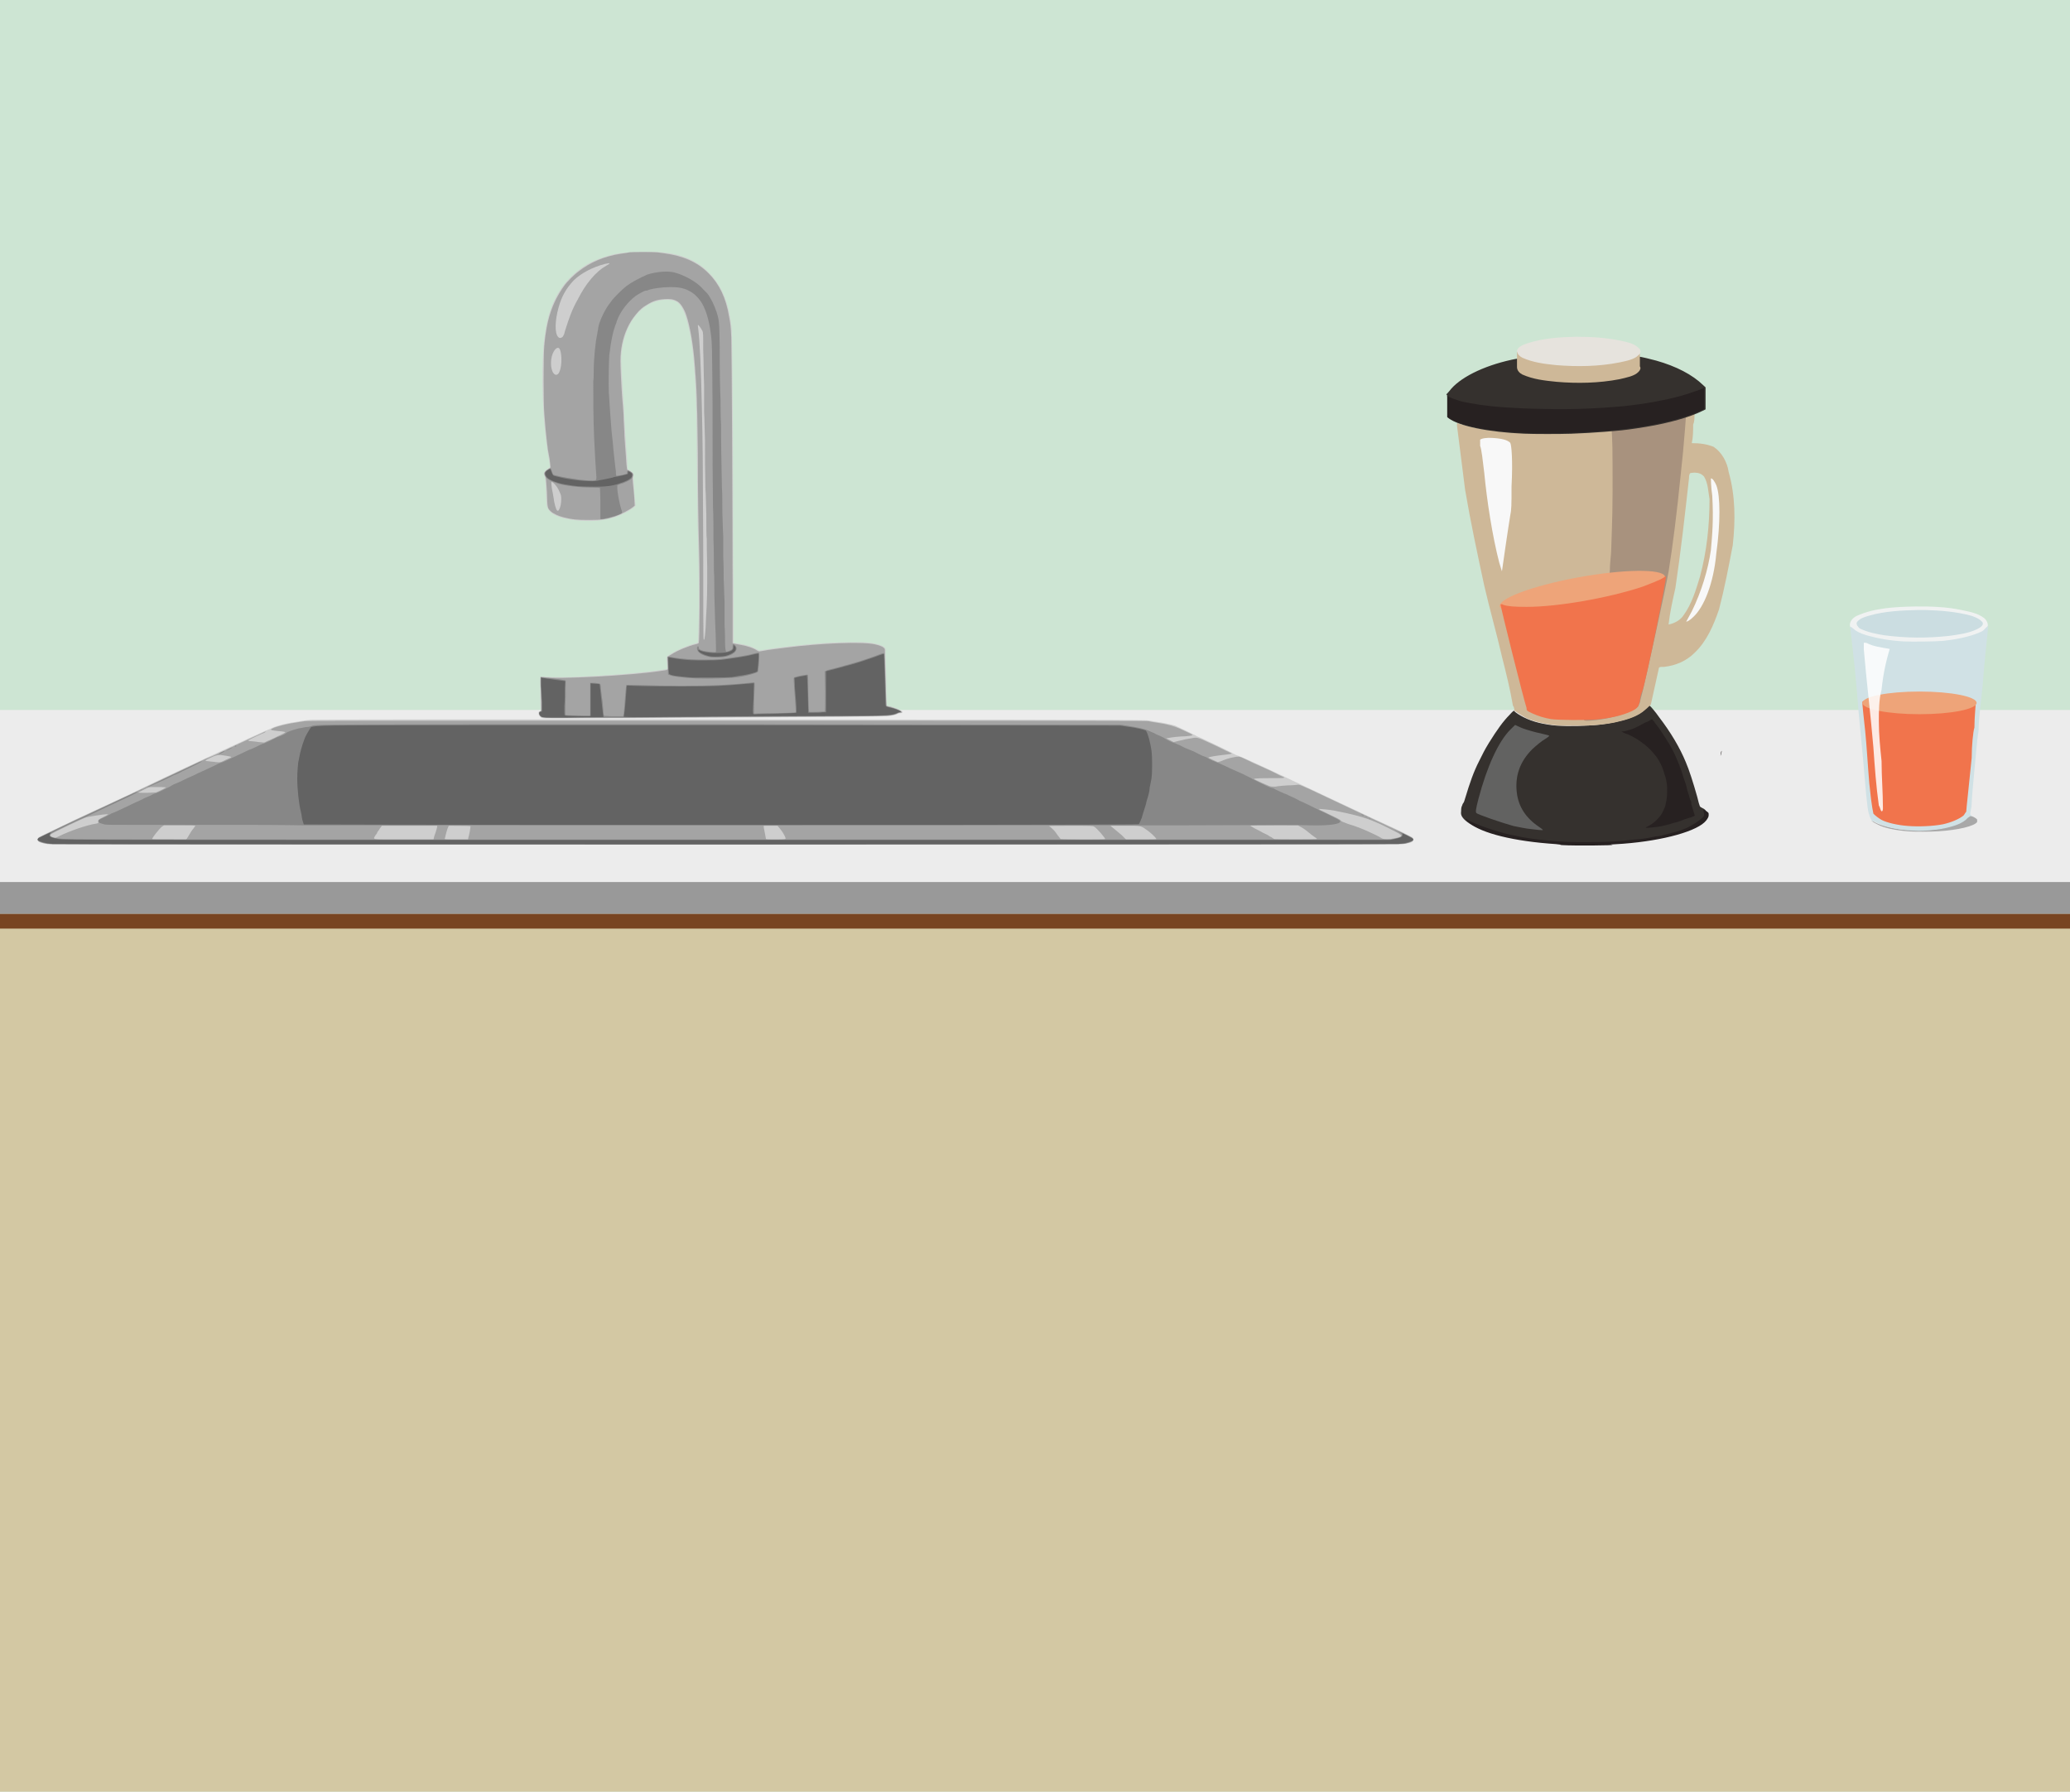 <?xml version="1.0" encoding="utf-8"?>
<!-- Generator: Adobe Illustrator 23.0.2, SVG Export Plug-In . SVG Version: 6.00 Build 0)  -->
<svg version="1.1"
	 id="svg2" xmlns:cc="http://creativecommons.org/ns#" xmlns:dc="http://purl.org/dc/elements/1.1/" xmlns:inkscape="http://www.inkscape.org/namespaces/inkscape" xmlns:rdf="http://www.w3.org/1999/02/22-rdf-syntax-ns#" xmlns:sodipodi="http://sodipodi.sourceforge.net/DTD/sodipodi-0.dtd" xmlns:svg="http://www.w3.org/2000/svg"
	 xmlns="http://www.w3.org/2000/svg" xmlns:xlink="http://www.w3.org/1999/xlink" x="0px" y="0px" viewBox="0 0 1516 1312"
	 style="enable-background:new 0 0 1516 1312;" xml:space="preserve">
<style type="text/css">
	.st0{fill-rule:evenodd;clip-rule:evenodd;fill:#CDE5D3;}
	.st1{fill-rule:evenodd;clip-rule:evenodd;fill:#D3C8A3;}
	.st2{fill-rule:evenodd;clip-rule:evenodd;fill:#999999;}
	.st3{fill-rule:evenodd;clip-rule:evenodd;fill:#ECECEC;}
	.st4{fill-rule:evenodd;clip-rule:evenodd;fill:#784421;}
	.st5{fill:#CECECE;}
	.st6{fill:#A4A4A4;}
	.st7{fill:#878787;}
	.st8{fill:#636363;}
	.st9{fill:#35312E;}
	.st10{fill-rule:evenodd;clip-rule:evenodd;fill:#626261;}
	.st11{fill:#272121;}
	.st12{fill-rule:evenodd;clip-rule:evenodd;fill:#CEB898;}
	.st13{fill-rule:evenodd;clip-rule:evenodd;fill:#A8927E;}
	.st14{fill-rule:evenodd;clip-rule:evenodd;fill:#E6E3DD;}
	.st15{fill-rule:evenodd;clip-rule:evenodd;fill:#F8F8F8;}
	.st16{fill-rule:evenodd;clip-rule:evenodd;fill:#EEA479;}
	.st17{fill-rule:evenodd;clip-rule:evenodd;fill:#F1744C;}
	.st18{fill-opacity:0.288;}
	.st19{fill:#F0F2F2;}
	.st20{fill-rule:evenodd;clip-rule:evenodd;fill:#D0E1E5;}
	.st21{fill:#EEA479;}
	.st22{fill-rule:evenodd;clip-rule:evenodd;fill:#FFFFFF;fill-opacity:0.847;}
	.st23{fill:#CBDDE1;}
</style>
<sodipodi:namedview  bordercolor="#666666" borderopacity="1.0" fit-margin-bottom="0" fit-margin-left="0" fit-margin-right="0" fit-margin-top="0" id="base" inkscape:current-layer="layer1" inkscape:cx="383.6" inkscape:cy="617.3" inkscape:document-units="px" inkscape:pageopacity="0.0" inkscape:pageshadow="2" inkscape:zoom="0.5" pagecolor="#ffffff" showgrid="false">
	</sodipodi:namedview>
<g id="layer1" transform="translate(-2344,520.6)" inkscape:groupmode="layer" inkscape:label="Layer 1">
	<rect id="rect4466" x="2344" y="-520.6" class="st0" width="1516" height="1312"/>
	<rect id="rect3047" x="2340" y="122" class="st1" width="1534" height="672.1"/>
	<rect id="rect3049" x="2340" y="48.6" class="st2" width="1534" height="100.1"/>
	<rect id="rect3051" x="2340" y="-0.7" class="st3" width="1534" height="126"/>
	<rect id="rect3053" x="2340" y="148.7" class="st4" width="1534" height="10.7"/>
	<g id="g3009" transform="matrix(0.326,0,0,0.326,1926,-241.6)">
		<path id="path3107" inkscape:connector-curvature="0" class="st5" d="M1387,1040c-11-2-17-4-19-6s-1-7,1-9c1-1,26-13,54-25.9
			c28-14,95-45,149-70c53-26,113-54,132-63s50-23,69-32c85-39,108-50,112-51c2-1,6-2,9-4c11-5,34-11,57-14c5-1,11-2,13-2
			c2-1,10-1,16-2c18-2,1871-1,1878,1c3,0,12,2,19,3c16,2,35,6,45,9c7,3,38,18,46,22c3,2,5,3,6,3s69,32,85,41c4,1,7,3,8,3
			s42,18,86,39c11,5,26,12,34,16c13,6,190,90,241,112.9c13,7,26,13,27,14c2,2,3,7,1,9c-2,3-8,4-20,6c-10,1-234,1-1525,1
			C1769,1041,1394,1040,1387,1040z M2498,756.1c-4-3-6-6-6-10c0-3,1-4,3-4l2-1l-1-26c0-15,0-32,0-39v-12h3c20,1,34,2,67,1
			c76-3,145-7.9,196-15.1c10-1.4,19-2.9,19-3.3c1-0.4,0-5.2,0-10.7c-2-17.7-2-16.3,6-21.7c16-9.8,35-18.4,53-23.4
			c5-1.3,10-2.7,10-3.1c1-0.5,1-24.5,2-53.4c1-53.1,0-133.1-2-197.1c-1-15.9-1-83.4-2-150.2c-1-138-2-159-6-215c-3-44-9-82-16-106
			c-7-26-15-40-26-45c-7-4-24-5-36-2c-47,9-81,58-86,123c-1,13,1,49,6,122c0,12,2,37,3,56s3,44,4,56c0,11,1,21,1,22c0,0,2,1,4,2
			c3,2,6,4,7,6c3,2,3,3,2,9c0,3,1,18.8,2,35.4l3,29.5l-4,4c-3,2.2-10,7-17,10.7c-28,14.9-56,20.8-93,19.5c-45-1.6-76-12-83-27.9
			c-3-5.1-3-6.2-4-36.3c-1-26.4-2-31.9-3-35.9c-1-2-2-5-2-6c0-3,5-9,10-12c2-1,4-2,4-3c0,0-1-4-1-8c-11-58-17-133-16-210
			c1-40,2-57,5-76c7-59,28-104,61-135c21-20,43-33,71-42c27-9,43-11,81-12c54-2,89,4,120,20c15,8,26,16,38,29c28,29,44,70,49,126
			c1,15,3,196,3,345.5c0,59.7,0,164.6,1,233.1v124.5l11,1.7c17,2.7,26,5.2,37,10.7l10,5.1l6-1.1c34-5.8,88-12,137-15.6
			c27-2.1,83-3.1,98-1.7c23,2.2,38,6.9,42,13.2c0,1.8,1,4,1,5c-1,1,0,26,1,55.6c0,30,1,58,1,61v7l4,1c10,2,22,6,26,9c7,3,8,7,1,7
			c-2,0-5,1-7,2c-5,2-10,4-24,5c-9,1-608,5-734,5C2504,758.1,2501,758.1,2498,756.1z"/>
		<path id="path3105" inkscape:connector-curvature="0" class="st6" d="M1389,1040c-18-3-25-7-21-13c2-2,4-3,83-40.9
			c39-18,87-40,106-49c131-62,175-83,184-87c6-3,18-7,26-11c23-11,62-29,77-36c7-3,18-8,24-11s11-5,12-5c0,0-2,2-4,3
			c-6,2-35,16-36,17s3,2,7,2c3,0,10,1,17,2l12,1l6-3c4-2,15-6,24-11c9-4,17-8,17-9s-5-2-18-3c-5-1-11-1-12-2c-11-2,25-13,55-17
			c5-1,13-2,19-3c9-1,74-1,947-1c886,0,938,0,948,1c5,1,15,3,23,4c20,3,35,7,48,13c18,8,28,13,28,14c1,1-4,2-16,3c-10,0-31,2-39,4
			c-2,0-3,0-3,1c0,0,4,2,8,4l8,4l12-3c12-3,17-4,30-6c12-2,11-2,50,16c20,10,37,18,38,18c1,1-2,2-12,3c-18,2-40,5-40,7c0,0,5,3,10,5
			l11,5l7-2c12-5,18-7,29-9c10-2,13-2,21,2c2,1,13,6,25,12c12,5,31,14,42,19c11,6,22,11,23,11c6,3,1,3-30,3c-29,0-37,1-35,2
			c0,1,8,4,18,9c16,7,18,8,23,8c3,0,6,0,7,0c3-1,25-3,35-3c5,0,11-1,13-1c5-1,4-2,69,29c19,9,64,30,100,47c86,39.9,89,41.9,91,43.9
			c4,6-3,10-22,13c-9,1-223,1-1523,1C1723,1041,1397,1041,1389,1040z M1702,1028c8-13,11-19,15-23c2-3,4-5.9,4-5.9c0-1-16-1-35-1
			h-35l-5,2.9c-7,6-22,25-22,28c0,1,12,1,38,1h38L1702,1028z M2258,1022c2-5,4-12,5-15c1-4,2-7,1-7.9c0,0-78,0-114,0h-10l-5,6.9
			c-2,4-5,7-5,7c0,1-1,4-4,7c-6,11-13,10,63,10h67L2258,1022z M2334,1027c2-5,6-27,5-27c0-0.9-47-0.9-48-0.9c-2,0.9-6,12.9-9,26.9
			c-1,2-1,3,0,3c0,1,12,1,26,1h26V1027z M3047,1028c0-5-8-17-13-23l-5-5.9h-16h-15v3.9c2,10,5,25,5,26c1,1,7,1,23,1
			C3047,1030,3047,1029,3047,1028z M3765,1029c0-3-19-25-25-28c-3-1.9-8-1.9-52-1.9c-26,0-49,0-49,0.9c0,0,1,1,3,2c6,5,11,10,16,18
			c3,4,6,8,7,9S3765,1031,3765,1029z M3880,1029c0-2-10-12-18-18c-18-12.9-14-11.9-52-11.9c-18,0-32,0-33,0c0,0,3,2.9,7,5.9
			s12,10,18,15l10,10h34C3865,1030,3880,1030,3880,1029z M4240,1029c1,0,0-2-2-3s-7-5-11-8c-10-8-13-11-22-16l-7-3.9h-53
			c-33,0-54,0-54,1c0,0,5,2.9,10,5.9c6,3,14,7,19,10c5,2,10,5,12,6c1,1,4,3,7,4c2,2,5,3,6,4C4148,1030,4240,1030,4240,1029z
			 M4416,1027c16-3,17-5,8-11c-7-4-42-21.9-53-25.9c-23-10-50-17-91-25c-9-2-33-4-34-4c-1,1,2,3,7,5c34,16,40,19,41,21s4,3,17,8
			c17,4.9,29,9.9,43,15.9c9,4,28,13,32,16C4391,1030,4403,1030,4416,1027z M1416,1022c20-10,61-24.9,83-27.9c4-1,4-1,4-3
			c-1-5,0-6,10-11c12-6,14-7,9-7c-7,0-38,5-46,7c-7,2-76,34.9-79,37.9c-2,2-2,2-1,4c2,2,7,4,10,4C1408,1026,1412,1024,1416,1022z
			 M1644,919.1c6-3,11-6,11-6c0-1-13-1-29-1c-9,0-9,0-21,6c-6,3-12,6-12,6c0,1,8,1,20,1l20-1L1644,919.1z M1791,850.1c9-4,12-5,10-6
			s-15-3-23-4c-6,0-7,0-16,3c-13,6-18,8-18,10c-1,0,2,1,7,1c4,1,12,1,16,2c4,0,9,1,10,0C1779,856.1,1785,853.1,1791,850.1z
			 M2499,755.1c-6-3-8-11-3-13c2-1,2-1,2-10c0-6,0-23-1-38c-1-17-1-28,0-29c0,0,3,0,6,0c27,6,201-4,262-13.6c3-0.5,8-1.2,11-1.6
			c3-0.3,5-1.2,6-1.9c1-0.9,1-4.6,0-12.6c-1-15.7-1-15.8,1-16.8c1-0.5,5-2.6,8-4.6c12-8.2,39-19.1,54-22.6c4-0.7,6-1.9,7-2.8
			c2-4.3,3-138.2,1-203.6c-2-67.9-3-134.9-3-222.9c-1-48-1-95-2-103c0-23-2-57-3-70c-1-7-1-18-2-26c-3-43-11-88-19-111
			c-5-15-14-29-22-32c-7-4-16-5-27-4c-16,1-26,4-40,13c-9,5-16,11-24,21c-9,11-14,19-20,32c-10,22-15,47-15,73c0,15,2,56,4,83
			c1,8,2,25,3,38c0,14,2,35,2,48c1,12,2,31,3,41s1,21,2,26l1,8l5,3c8,4,10,6,8,12c-1,3-1,7,0,15.7c1,6.2,2,20,3,30.7l1,19.5l-4,3.1
			c-7,6-29,17.4-41,21.4c-20,6.4-28,7.5-58,7.5c-28,0-37-1-56-5.7c-11-2.5-24-8.5-29-13.3c-8-7.2-8-7.6-9-43.5
			c-2-29.4-2-32.4-4-35.4c-4-7-2-11,7-16c4-2,5-4,5-5s-1-9-2-18c-4-21-4-20-6-38c-2-16-4-38-6-65c-2-22-2-132,0-151
			c5-59,18-97,44-134c6-9,23-26,34-34c26-20,56-33,94-39c7-1,15-2,18-3c4-1,58-1,65,0c1,0,7,1,14,2c43,6,74,19,100,45
			c24,24,39,55,46,97c3,15,4,24,5,47c1,28,3,392.6,3,597.2v89.2l2,0.9c1,0.5,9,2,17,3.5c15,2.7,28,7.1,35,11.9c5,3,5,3.1,12,1.8
			c7-1.5,18-3.2,26-4.1c4-0.5,16-2,27-3.4c81-10.5,171-13.9,201-7.5c8,1.8,17,5,19,7.4c3,2.1,3,3.3,3,7.2c0,11.4,3,121.9,4,122.9
			c0,1,5,2,10,3c15,5,24,9,24,12c0,1-1,1-4,1c-2,0-5,1-6,2c-4,2-10,4-24,5c-6,1-145,2-353,3C2502,757.1,2502,757.1,2499,755.1z
			 M2865,577.7c1-3,3-26.3,3-38.7c3-49.9,3-66.3,3-120c-1-31.9-1-61.2-1-65c-1-3.9-1-27.5-1-52.5c-1-25-1-51.6-2-59
			c-1-46.4-1-67.4-1-107.4c-1-24-1-53-2-65c0-11,0-38,0-60c-1-22-1-58-2-80c0-36,0-39-2-43c-3-6-9-14-10-13c0,1,0,5,1,10
			c3,25,6,84,8,176c2,88,2,100,3,310.4c0,114.7,0,209.1,1,209.8C2863,582.3,2865,580.8,2865,577.7z M2538,289.2c3-4.6,5-14,5-22.7
			c0-6.9,0-10-3-15.8c-3-8.3-9-17.1-14-21.3c-6-5.1-6-4.2-4,11.8c1,5.4,3,15.2,4,21.8c1,10.8,5,24,7,27.2
			C2535,292.1,2537,291.8,2538,289.2z M2536-15.9c8-8,10-41,4-55c-4-9-14,0-18,15c-5,20,0,42,10,42C2533-13.9,2535-14.9,2536-15.9z
			 M2546-98.9c2-3,4-6,5-12c10-32,17-51,29-72c18-36,41-63,64-76c11-6,10-7-3-4c-27,7-54,21-70,37c-16,17-27,35-34,61
			c-8,29-9,57-1,66C2539-95.9,2542-95.9,2546-98.9z"/>
		<path id="path3103" inkscape:connector-curvature="0" class="st7" d="M1395,1040c-9-1-23-4-26-7c-2-1-3-4,0-6c1-1,13-7,26-13
			c13-7,41-19.9,61-28.9c86-41,134-63,135-63c2,0-3,4-8,6c-3,2-27,13-55,26c-27,13-51,24-53,25c-3,1-12,5-21,9s-18,9-21,10
			c-19,8.9-37,17.9-38,19.9c-3,5,2,8,23,10c16,2,37,2,1502,2h1486l10-2c19-4,21-8,6-16c-7-3-9-5-3-2c2,1,7,3,11,4c11,5,25,12,26,14
			c3,4-2,7-17,11c-7,1-66,1-1522,2C2084,1041,1399,1040,1395,1040z M1965,998.1c0,0-57-1-126-1c-163,0-172,0-249,0c-60,0-65,0-73-1
			c-10-3-12-3-13-6c-2-3,1-5,12-10c5-2,10-5,12-6c3-2,5-3,5-3c1,0,7-2,38-17c10-5,19-9,19-9s5-2,11-5c5-3,12-6,15-7s7-3,10-5
			c3-1,6-2,6-2c2,0,22-10,32-15c3-2,8-5,11-6s12-5,20-9s15-7,15-7s5-2,11-5c5-3,13-6,17-8c13-6,26-12,30-14c3-2,7-3,8-4
			c4,0,22-9,35-15c7-3,31-15,32-15c0,0,6-2,12-5s14-7,17-8c7-2,17-7,33-15c6-2,13-5,15-6c3-2,5-3,6-4c1-2,17-7,28-10c4,0,10-2,12-2
			c3-1,7-1,9-1c2-1,5-1,7-2c10-4-11-4,924-4l892,1l16,2c9,2,19,3,22,4c10,2,19,4,28,8c4,2,9,4,9,4c1,0,2,1,4,2c1,1,6,3,11,5
			c4,2,8,4,10,5c1,2,20,11,22,11c1,0,4,1,7,3c4,1,10,4,15,7c5,2,14,6,22,9c7,4,16,8,20,10c4,1,8,3,10,4c1,2,24,12,26,12
			c0,0,6,3,13,6c12,6,15,7,42,19c9,5,19,9,21,11c4,2,32,16,40,19c4,1,8,2,9,3c3,2,23,11,29,13c3,2,11,5,17,8s11,6,11,6
			c2,0,34,16,44,21c2,1,11,5,19,9c22,11,27,13,28,16c1,6-23,10-67,9c-29-1-44-1-297,0c-86,0-164,0-175,0s-42,0-68,0
			c-27,0-186,0-354,0s-312,0-320,0c-9,0-164,0-345,0s-340,0-353,0s-30,0-37,0c-45,0-149,0-224,0C2005,998.1,1965,998.1,1965,998.1z
			 M4358,982.1c-1-1-1-1,0-1c0,0,1,0,2,1s1,1,1,1C4360,983.1,4359,983.1,4358,982.1z M4350,978.1c-1-1-1-1,1,0c3,2,4,2,2,2
			C4353,980.1,4352,979.1,4350,978.1z M4342,975.1c-3-1-2-2,1-1c2,1,3,1,3,2C4346,976.1,4345,976.1,4342,975.1z M1598,919.1
			c0-1,1-1,2-1c1-1,1-1,1,0C1600,919.1,1598,919.1,1598,919.1z M1613,912.1c0-1,50-24,117-56c3-1,6-2,7-2c0,0-7,4-17,9s-23,11-29,14
			c-7,4-14,7-18,8c-3,2-12,6-22,11C1625,908.1,1613,913.1,1613,912.1z M1779,834.1c4-2,8-3,8-3c1,1-11,7-13,7
			C1773,838.1,1775,836.1,1779,834.1z M1797,826.1c4-2,7-3,7-3c1,1-12,7-13,7S1793,828.1,1797,826.1z M1810,820.1c0-1,1-1,2-1
			s1,0,1,1s-1,1-2,1S1810,821.1,1810,820.1z M1818,817.1c1-1,2-2,3-2S1822,815.1,1818,817.1C1816,818.1,1816,818.1,1818,817.1z
			 M2516,756.1c-18-1-19-1-22-7c-2-4-1-5,2-7l3-1v-20c-1-12-1-28-2-38v-18l4,1c2,0,8,1,14,1c11,1,31,4,36,5l2,1v38c-1,22-1,39,0,39
			c0,1,13,1,28,1l27,1v-37v-37h10c6,1,11,1,12,2c1,0,2,3,2,10c1,5,2,19,4,31c1,12,2,23,2,26c0,2,1,4,1,5c1,0,10,1,22,1h21l1-4
			c1-3,1-11,2-19c2-31,4-47,4-47c1-1,15,0,32,0c52,2,137,2,174,0c29-1,73-5,79-6c4-1,4,0,3,24c-1,12-1,28-1,34v12l31-1
			c36,0,62-1,63-2c0-1-1-21-4-59c-1-14-1-18,0-19s6-2,13-4c17-2.9,18-3,18-1.5c1,0.5,1,19.5,1,41.5c1,22,1,41,2,41c0,1,34,0,35-1
			c1,0,1-20,1-45l-1-44.8l3-1.4c1-0.8,5-2.3,10-3.3c8-1.9,19-4.8,43-11.6c7-2,15-4.4,19-5.4c9-2.6,40-13.2,49-17c6-2.3,9-2.9,9-2.1
			c1,0.7,2,20.1,3,58.6c1,34,2,59,2,60c1,0,4,2,8,3c18,4,32,11,23,11c-1,0-4,1-6,2c-10,6-26,7-223,7c-96,1-185,1-198,1
			c-13,1-95,1-181,2c-87,0-159,0-160,0S2526,756.1,2516,756.1z M2846,668.1c-26-1-52-4-59-7.3l-4-1.6v-8.1c0-4.4,0-13.4,0-19.9
			l-1-11.7h3c2,0,6,0.6,10,1.4c16,3.1,41,4.9,69,5c30,0,39-0.8,76-6.5c4-0.5,8-1.4,11-1.9c2-0.4,7-1.4,11-2c3-0.7,11-2.3,15-3.6
			c5-1.3,10-2,10-1.5c1,0.5,1,3.3,1,6.2c0,10-2,35.1-3,36.4c-2,3-24,9.1-43,12.1C2921,668.1,2879,669.1,2846,668.1z M2877,620
			c-19-3.5-29-10.8-29-19.8c0-2.5,2-5.2,3-4c1,0.3,1,1.6,1,2.8c0,3.2,3,5.2,10,7s27,4,28,3c1-0.9,1-4.9,0-38.5c-2-43.8-2-63.7-3-91
			c0-14,0-38.5-1-54.5c0-16,0-47.2-1-69.5c0-22.3,0-54.5-1-71.5c-1-73.9-1-94.9-1-223.9c-1-136-1-146-4-167c-4-31-12-58-24-74
			c-10-13-18-19-32-25c-11-4-19-5-35-5c-18,0-38,3-48,6c-3,2-7,2-8,2c-2,0-18,9-22,12c-17,13-32,32-40,51c-1,3-3,7-3,9
			c-7,16-12,39-16,73c-1,12-2,67-1,84c3,44,4,63,6,85c1,8,2,21,3,28c1,16,5,48,6,58c1,4,1,10,1,12s1,4,1,4c1,0,7-1,13-2l11-3v-3
			c0-2,1-4,2-4c2,0,9,4,10,7c2,4,0,10-4,13c-4,2.8-14,7.5-17,8.5c-2,0.4-6,1.6-8,2.6l-5,1.9v6c0,10.2,5,35.5,8,44.9
			c4,12.2,4,11.2-3,14.5c-11,4.8-41,12.3-43,10.5c0-0.3,0-16,0-34.9c0-19-1-34.7-1-35s-8-0.6-18-0.7c-29-0.2-60-3.8-76-8.9
			c-4-1.1-10-3.7-15-5.9c-8-3.5-9-4.5-12-8.5c-5-8-4-11,4-17c6-4,7-4,9,4c1,3,3,7,3,7c3,2,26,7,50,10c14,3,40,4.1,44,3c3-1,3-1,3-8
			c-2-30-3-43-5-86s-2-95-2-129c1-4,1-14,1-22c0-28,4-67,8-84c0-3,2-9,2-13c2-14,14-39,24-53c1-1,4-5,6-8c4-6,24-26,33-33
			c12-9,31-19,47-26c18-6,44-9,61-5c23,6,52,22,65,38c3,3,7,7,9,9c8,10,16,27,21,42c6,19,6,22,7,73c0,63,1,105,2,127c0,12,0,35,1,52
			c0,45,1,85,2,142.4c1,10.7,1,35.5,1,55c1,19.5,1,43.8,2,54c0,10.2,0,31.5,0,47.5c1,16,1,38.9,1,51c1,12.1,1,33.9,2,48.5
			c0,14.6,0,38.4,0,53c1,14.6,1,30.1,1,34.5c0,14.9,1,24.6,3,25.2c1,0.6,12-4.2,13-6c1-0.7,1-3.3,1-6c0-4,0-4.7,2-4.7
			c3,0,7,5.6,7,9.3c0,7.6-9,14.4-24,18.3C2905,621.2,2885,621.8,2877,620z"/>
		<path id="path3101" inkscape:connector-curvature="0" class="st8" d="M1400,1040c-9-1-21-3-28-6c-6-2-7-5-2-8c6-3,25-12,26-12
			s0,1-1,3c-5,6,1,9,20,12c13,2,22,2,1502,2h1488l10-2c15-3,19-6,18-11c-1-2-1-2,2-1c1,1,7,3,12,6c8,4,10,5,10,7s-2,3-5,4
			c-7,3-18,5-28,6C4413,1041,1411,1041,1400,1040z M1965,996.1c-1-1-2-6-4-12c-1-7-2-14-3-17c-4-15-8-50-8-74c0-14,2-39,3-40
			c0-1,1-3,1-5c1-6,3-16,8-32c4-12,5-15,10-24c7-12,8-14,10-15c1,0,9-2,17-2c13-2,106-2,908-2l893,1l12,2c7,1,16,2,20,3
			c15,3,24,5,25,7c4,6,10,28,12,44c2,13,2,49,0,63c-1,6-3,15-4,20c0,5-2,15-4,21s-4,13-4,15c-1,4-9,28-10,33c-1,1-2,4-3,7
			c-1,2-2,4-3,6c-1,1-2,2-938,2C2210,997.1,1966,996.1,1965,996.1z M2499,754.1c-6-4-7-10-2-11l3-1v-19c-1-11-1-28-2-38v-19l3,1
			c2,0,7,1,12,2c4,0,14,2,23,3l16,2l-1,17c0,10,0,28-1,39c0,16,0,20,1,21s11,1,30,2c24,0,28,0,28-1s0-17,0-37v-36l10,1
			c5,0,10,1,10,1s1,4,1,7c3,27,7,65,8,66s-2,1-16,1c-10,0-40,0-68,1C2504,756.1,2502,756.1,2499,754.1z M2683,754.1c0,0,0-1,1-1
			c0-1,1-5,1-9c1-5,2-18,3-30c1-13,2-25,2-27s1-3,2-3c13,1,65,2,121,2c77,0,92-1,148-6c8-1,15-1,15-1s-1,15-1,34c-2,30-2,34,0,35
			c1,1,4,1,11,0c6,0,27,0,48-1c20-1,37-1,37-2c1-1,1-12-3-56c0-12-1-22-1-22c1-1,26-6,28-6c0,0,1,12,2,42l1,42h12c7,0,16,0,20-1h8
			v-46v-46l7-1.8c10-2.3,21-5.4,33-8.8c5-1.5,12-3.3,15-4c12-3,48-14.9,63-20.7c6-2.4,12-4,12-3.6s1,26,2,56.9c1,31,1,58,2,59
			c0,1,1,2,3,3c21,4,38,12,28,12c-2,0-4,1-6,2s-6,2-9,3c-16,3-37,3-348,4c-72,1-159,1-194,2C2703,755.1,2683,755.1,2683,754.1z
			 M2839,666.1c-4,0-15-1-23-2c-23-2-31-4.3-31-8c-1-3.7-2-35.6-1-35.6c0,0,4,0.9,10,1.9c9,1.8,26,3.9,39,4.7s61,0.5,69-0.5
			c13-1.8,36-5,42-6.1c3-0.6,9-1.5,12-2c4-0.6,12-2.4,18-4s12-2.5,12-2.1c1,0.8,0,23.6-2,35.3c0,4.6,0,4.8-5,6.6c-8,3-26,6.8-36,7.8
			c-5,1-13,2-17,3C2918,666.1,2852,666.1,2839,666.1z M2873,617.5c-12-3.2-22-9-22-12.6c0-1.8,0-1.8,4,0.6c5,2.5,18,5,28,5.3
			c34,0.9,47-2.9,47-13.3c0-4.5,1-5.1,3-1.8c5,5.9,1,12.8-9,17.4c-9,4.4-15,5.5-29,5.9C2883,619.4,2879,619.1,2873,617.5z
			 M2581,236.4c-9-0.8-13-1.3-31-4.4c-19-3.3-36-10.9-40-16.9s-4-9,0-13c2-1,5-3,6-4c3-1,3,0,5,6c3,8,4,9,10,10c3,1,10,2,17,4
			c29,5.8,66,8.7,77,5.8c3-0.8,7-1.8,9-1.8c5-1,20-4,24-5c2-1,5-2,7-2c4,0,25-5,27-6c1,0,1-2,1-4c0-3,0-3,5,0c4,2,5,4,4,8
			c-1,6-10,11-29,17.3c-17,5.7-29,7.1-58,7C2602,237.3,2586,236.9,2581,236.4z"/>
	</g>
	<g id="g3962" transform="translate(982,0)">
		<g id="g4032" transform="matrix(0.255,0,0,0.255,1905,-211.8)">
			<path id="path3983" inkscape:connector-curvature="0" class="st9" d="M2606,815c-2,0-4,2-6,5c-15,23-67,42-136,50
				c-37,4-90,5-120,3c-39-3-71-11-97-24c-10-5-25-14-27-18c-2-2-4,0-15,12c-17,17-35,42-58,79c-14,23-17,30-28,52
				c-16,31-27,63-40,106c-2,7-4,13-5,14s-3,4-4,8c-2,4-3,7-3,16c-1,9,0,10,2,15c6,11,22,23,43,32c44,20,121,36,198,41
				c11,1,22,2,25,3c2,0,9,1,16,1c18,1,142,0,149-1c3,0,15-2,27-3c12,0,29-2,39-3c124-15,204-47,205-80c0-6-3-10-12-14
				c-7-4-6,0-14-32c-11-39-23-77-33-100c-17-41-43-85-76-128c-11-16-25-32-27-33C2608,816,2607,815,2606,815z"/>
			<path id="path4004" inkscape:connector-curvature="0" class="st10" d="M2269,1170c-14-1-37-6-52-9c-36-10-102-33-106-37
				c-3-3-2-11,6-42c24-90.7,57-164,92-198.4l13-12.8l15,6.9c8,3.8,29,10.3,46,14.5c18,4.1,34,8.1,36,8.9c3,0.8-2,4.6-11,10.3
				c-9,4.9-25,18.2-37,29.4c-35,35.2-50,76.2-44,125.2c5,40,26,72,63,97c10,7,14,10,10,10C2297,1173,2283,1172,2269,1170z"/>
			<path id="path4030" inkscape:connector-curvature="0" class="st11" d="M2359,1216c-6,0-9-1-6-1c2,0-4-1-14-2
				c-121-8-213-31-249-61c-5-4-11-11-10-12c0,0,3,1,5,3c22,13,82,34,127,44c7,1,12,2,12,2c1,1,28,6,43,8c19,3,69,8,92,9
				c44,3,148,1,179-3c4-1,16-2,26-3c23-1,44-5,61-9c4,0,8-1,9-1c3,0,20-4,41-10c10-2,30-9,39-13c14-7,17-9,27-15c10-7,19-14,23-19
				c1-4,1-4,0-11c-1-4-2-8-1-8s10,5,13,8c2,2,2,3,2,7c0,6-2,9-7,16c-23,30-121,58-239,67c-14,1-28,2-31,2h-5l5,1
				C2514,1217,2389,1218,2359,1216z"/>
			<path id="path4028" inkscape:connector-curvature="0" class="st11" d="M2598,1166c-1-1-1-1,7-5c10-5,19-12,28-22s11-14,16-25
				c4-9,5-11,6-20c1-2,2-7,2-10c2-6,2-34,1-43c-2-13-3-18-7-29c-8-29.6-21-50.6-44-73.6c-7-6-14-13-17-14c-2-2-9-7-15-11
				c-11-7-28-16-36-18c-3-1-7-3-9-4l-3-1l4-1c6,0,19-4,28-7c12-5,20-9,32-16c4-2,8-4,9-4c0,0,4-2,8-4l7-4l3,3c2,2,5,6,6,8
				c2,2,5,7,7,9c3,4,15,21,19,28c1,1,4,6,7,11c5,7,9,14,17,29c2,3,11,22,14,30c4,9,8,20,11,28.6c2,4,4,13,6,19s5,15,7,20
				c1,4,3,10,3,12c1,3,2,9,4,14c2,6,4,12,4,14c1,3,2,6,3,8c1,1,2,4,2,5s0,4,0,5c4,13,10,33,10,33c0,1-7,4-13,6c-3,0-9,3-14,4
				c-5,2-15,6-21,8c-7,2-17,4-21,6c-10,3-16,4-29,7C2624,1165,2599,1167,2598,1166z"/>
			<path id="path4026" inkscape:connector-curvature="0" class="st11" d="M2812,958.4c0-3,2-13,3-13c1-1-1,10-3,14
				C2812,960.4,2812,960.4,2812,958.4z"/>
		</g>
		<path id="path4063" inkscape:connector-curvature="0" class="st12" d="M2603-217.5L2603-217.5c-3,1-6,1.7-8,3.2c0-0.2,0-0.3-1-0.3
			c0,0.1,0,0,0,0.1c-16,4.9-32,7.3-48,8.9c-1,0.1-1,0.3-1,0.6c-1-0.3-1-0.4-2-0.2c-29,2.2-57,3.3-86,0.2c-9-1-18-2.8-27-5.5
			c-1-0.5-1,0.2-1,1.2c2,15.8,4,31.7,6,47.4c4,23.6,9,46.8,14,70.1c4,17.4,9,34.7,13,52.1c3,11.9,6,23.8,8,35.8c1,1.2,1,2.5,1,3.6
			c3,2.2,7,4.7,10,6.1c9,3.5,19,5.1,28,5c12,0.1,23,0.1,35-2.2c7-1.6,15-3.4,21-7.9c2-1.5,4-3.3,6-5.3c2-9.1,4-18.2,6-27.1
			c1-0.9,3-0.4,4-0.6c8-0.9,16-4.2,22-10.2c9-8.5,14-20.3,18-32c4-15.4,7-31,10-46.8c2-17.8,2-36.2-3-53.7c-1-7.1-5-14.4-11-18.4
			c-5-2-10-2.7-16-2.7c1-4.5,1-9,1-13.5c1-2.4,1-5,1-7.4C2603-217.4,2603-217.5,2603-217.5z M2603-174.5L2603-174.5
			c3,0.1,5,0.7,7,2.9c3,4.9,3,10.9,4,16.5c0,19.1-2,38.3-7,56.8c-3,9.8-6,20-12,28.2c-2,3.4-7,6.2-11,6.8c1-8.9,3-17.8,5-26.7
			c4-26.8,7-53.7,10-80.7c0-1.1,0-2.6,1-3.5C2601-174.4,2602-174.4,2603-174.5z M2599-67.2c0,0.1,0,0.2,0,0.2c0,0.1,0,0.2,0,0.3
			C2599-66.8,2599-67,2599-67.2z"/>
		<path id="path4209" inkscape:connector-curvature="0" class="st13" d="M2522,6.6c1-0.4,1-2.3,1-4.4c1-2.1,2-6.1,3-8.9
			c2-7.2,14-83.4,15-96.1c0-5.2,1-12,1-15.2c0-3.1,1-22.3,1-42.5c0-32,0-38.4-1-49.5l-1-12.8l2-0.3c2-0.1,6-0.7,11-1.3
			c11-1.3,23-3.5,33-5.7c8-1.8,9-1.8,9-0.9c1,0.5,1,1.4,1,2.1c1,1.8-2,37.6-4,54.9c-3,30-6,53.5-9,72.1c-2,11.7-17,79.8-19,87.7
			c-1,3.9-2,7.5-2,8c0,0.4-1,1.7-1,2.7c-4,4.1-18,8.7-31,10.2C2525,7.4,2522,7.4,2522,6.6z"/>
		<g id="g4059" transform="matrix(0.255,0,0,0.255,1905,-209.2)">
			<path id="path3163" inkscape:connector-curvature="0" class="st9" d="M2249,24.3c-103-4.3-188-21.7-218-44.5l-3-2.5v-31.6
				c0-28.1-1-31.7-2-32.8c-2-1.1-2-1.3,0-3.1c1-1,4-4.6,7-7.8c28-37.5,96-72,179-90.1c9-2,17-3.4,18-3c0,0.3,1,3.5,1,7
				c0,5.8,0,6.7,3,11.2c11,13.1,38,24.4,72,30.3c31,5.4,86,6.9,126,3.6c65-5.5,118-20.8,136-40.1c4-4.3,5-4.5,5-11.6v-7.2l4,0.6
				c8,1.1,36,7.6,50,11.6c58,16.4,104,40.4,135,70.4l7,6.5v31.6v31.6l-9,4.4c-35,17.6-96,34.9-160,45.5c-43,7.1-66,10.1-92,12.1
				c-7,0.5-20,1.6-30,2.5c-28,2.2-65,4.4-96,5.5S2276,25.5,2249,24.3z"/>
			<path id="path3161-8" inkscape:connector-curvature="0" class="st11" d="M2265,22.8c-107-3.1-194-18.9-231-41.9l-7-4.6V-54v-30.2
				l7,3.7c10,4.8,33,12.3,42,13.9c4,0.6,10,1.8,14,2.6c4,0.8,10,1.9,15,2.4c4,0.6,8,1.4,10,1.9c2,0.6,8,1.5,15,2.1
				c6,0.6,14,1.6,17,2.1c12,1.7,49,4.7,69,5.4c8,0.3,15,0.7,17,1c5,0.8,75,2.7,107,2.9c41,0.3,89-1.1,135-4c12-0.7,53-4,62-4.9
				c9-1,21-2.4,24-2.9c1-0.3,6-1,12-1.6c5-0.6,12-1.5,15-2s8-1.4,12-2c15-2.4,20-3.3,29-5.1c5-1.1,14-2.8,20-3.9
				c15-2.7,50-11.5,65-16.5c23-7.4,35-11.7,43-14.9c4-2,8-3.6,8-3.6s0,13.6,0,30.3v30.2l-7,3.9c-32,16.8-99,35.5-166,46.1
				c-5,0.9-15,2.4-22,3.5c-37,5.8-89,10.6-159,14.5C2386,22.4,2292,23.5,2265,22.8z"/>
		</g>
		<path id="use4223" inkscape:connector-curvature="0" sodipodi:nodetypes="cccccccccccc" class="st12" d="M2473-263v10.7l0,0
			c0,0.2,0,0.3,0,0.5c0,2.6,2,4.5,4,5.5c8,3.5,16,4.4,25,5.3c15,1.3,31,1,46-1.9c5-1.2,11-2.2,14-5.4c1-1,2-2.6,1-4l0,0V-263H2473z"
			/>
		<path id="path4051" inkscape:connector-curvature="0" class="st14" d="M2516-274c-12,0.3-24,1.1-35,4.7c-3,1.1-7,2.2-8,5.3
			c0,2.6,2,4.4,4,5.4c8,3.5,16,4.5,25,5.4c15,1.2,31,1,46-2c5-1.1,11-2.1,14-5.4c2-1.3,2-3.8,0-5.2c-3-3.2-8-4.2-13-5.3
			C2538-273.4,2527-274,2516-274z"/>
		<path id="path4082" inkscape:connector-curvature="0" class="st15" d="M2597-65.5c0-0.2,2-3.5,4-7.4c7-14.2,12-30.6,14-44.9
			c1-11.2,2-22.3,1-39.8c-1-6.8-1-12.4-1-12.6c1-0.5,3,2.5,4,5c3,7.6,3,27.9,0,49.6c-2,22.2-9,39.6-17,46.9
			C2600-66.6,2597-64.9,2597-65.5z"/>
		<path id="path4092" inkscape:connector-curvature="0" class="st15" d="M2460-108.6c-5-19.2-9-45.1-11-65.9c-1-8.5-2-17.4-3-19.6
			c0-2.6,0-4.2,0-4.5c1-1,5-1.6,9-1.3c7,0.4,11,1.5,13,3.5c1,1.3,2,13.2,1,31.9c0,13.6,0,17-1,21.7c-1,5.7-6,39.9-6,40.4
			c0,0.1,0,0.2,0,0.2S2461-105.1,2460-108.6z"/>
		
			<path id="path4211" sodipodi:cx="2372" sodipodi:cy="429" sodipodi:rx="340.8" sodipodi:ry="98.33" sodipodi:type="arc" class="st16" d="
			M2580.8-96.4c-4.7,6.8-35.3,16.3-68.4,21.2c-33,4.9-56.1,3.5-51.5-3.3c4.7-6.8,35.3-16.3,68.4-21.2S2585.5-103.1,2580.8-96.4z"/>
		<path id="path4213" inkscape:connector-curvature="0" class="st17" d="M2498,6c-5-0.9-9-2-14-4.3c-4-1.9-4-2-4-3.9
			c-2-5.8-19-73.7-19-75.6c0-0.5,1-0.5,2,0.1c3,1.1,8,1.5,17,1.5c23,0,60-6.5,85-14.8c5-1.9,13-5,15-6.4c1-0.7,2-1.2,2-1.2
			c1,0.7-14,74.2-17,83.5c-1,2.3-2,5.9-2,7.8c-1,4.4-2,5.5-6,7.5c-7,3.2-16,5.2-26,6.1C2523,6.9,2503,6.7,2498,6z"/>
	</g>
	<g id="g3953" transform="translate(960,0)">
		<path id="path4468" inkscape:connector-curvature="0" class="st18" d="M2782,88.2c-10-0.8-18-2.4-23-5.1c-2-1-5-2.6-4-2.9
			c0,0,0,0.2,1,0.7c4,2.7,12,4.7,20,5.9c6,0.7,18,0.8,24,0.1c13-1.6,22-5.1,25-9.4c1-1.3,1-1.3,3-0.4c2,0.7,3,1.4,4,2.4
			c0,0.8,0,0.9,0,1.8c-2,3.1-14,5.9-28,6.8C2798,88.5,2786,88.5,2782,88.2z"/>
		<path id="use4410" inkscape:connector-curvature="0" class="st19" d="M2787-76.5c-15,0.3-30,1-43,6.8c-3,1.4-6,4.5-5,8
			c1,4,5,5.7,9,7c10,3.6,21,4.2,32,5c16,0.7,32,0,48-4c4-1.2,9-2.8,11-6.6c2-2.7,0-6.2-2-7.8c-5-3.6-10-4.4-16-5.7
			C2810-76.2,2798-76.6,2787-76.5z"/>
		<path id="path4478" inkscape:connector-curvature="0" class="st20" d="M2840-62.3l-2,1.8c-1,1.2-2,2.2-4,2.9c-6,2.7-15,5-27,6.3
			c-5,0.5-23,0.7-29,0.4c-10-0.6-19-2.2-27-4.5c-5-1.5-8-3.2-10-5.1c-2-1.5-2-1.5-2-0.8s3,23.7,5,47.4c1,15.3,4,42.3,6,67.1
			c1,11.5,2,21.7,3,22.6c0,1.7,2,5.2,3,5.4c0,0.1,0-0.1,0-0.5c-1-0.5,0-0.3,2,0.9c4,1.9,8,3.2,12,4.2c4,0.8,11,1.6,15,1.8
			c1,0,3,0.1,4,0.2c3,0.1,12-0.6,16-1.3c10-1.7,17-4.4,20-8.1c2-1.4,2-1.5,3-1.4l1,0.2l-1-0.5c-1-0.5-1-0.5-1-2.1c0-0.9,1-4,1-6.9
			s1-13.8,2-24.2s2-23.2,3-28.4c0-5.3,1-16.1,2-24s2-22.5,3-32.4c1-10,2-18.7,2-19.5V-62.3z M2748-50.9L2748-50.9L2748-50.9
			L2748-50.9z"/>
		<path id="path4495-1" inkscape:connector-curvature="0" sodipodi:nodetypes="ccccccccccccscccccc" class="st17" d="M2781,84.2
			c-7-0.5-15-2.3-19-4.4c-2-1.1-5-3.4-6-4.6c0-1.1-1-2.1-3-22.3c-1-11.6-2-28.8-3-38.2s-2-18.1-2-19.3v-2.2l1-0.6
			c0-0.4,11-3.1,11-3.1c0-0.4,10-1.7,15-2.2c6-0.4,22-0.4,28,0.2c13,1,22,2.5,26,4.5c2,0.6,2,0.7,2,1.9c0,1.6-1,10.5-1,18.2
			c-1,3.3-2,13.4-2,22.3c-2,20.5-4,37.6-4,39.4c-1,1.1-1,1.7-2,2.8c-3,2.5-9,5.1-15,6.4C2800,84.4,2789,84.9,2781,84.2z"/>
		
			<path id="path3640-9" sodipodi:cx="-240.6" sodipodi:cy="266.7" sodipodi:rx="204.4" sodipodi:ry="56.88" sodipodi:type="arc" class="st21" d="
			M2831.6-5.9c0,4.6-18.7,8.3-41.8,8.3S2748-1.3,2748-5.9s18.7-8.3,41.8-8.3C2812.9-14.2,2831.6-10.5,2831.6-5.9z"/>
		<path id="path4444-4" inkscape:connector-curvature="0" class="st22" d="M2749-49.8c0,1.4,0,3.2,0,4.7c2,23.9,5,47.8,7,71.7
			c1,14.2,2,28.5,4,42.6c1,1.5,1,3.4,2,4.3c1,0.1,1-1.7,1-2.5c0-11.4-1-22.8-1-34.2c-1-9.7-2-19.4-2-29.1c0-7.8,0-15.6,2-23.3
			c1-10,3-20.1,6-29.8c-6-1.1-12-1.7-17-4.4C2750-49.7,2750-50.2,2749-49.8z"/>
		<path id="path3640-1" inkscape:connector-curvature="0" class="st23" d="M2789-73.9c-12,0.2-25,0.9-36,4.1c-4,1.1-7,2.2-9,4.7
			c-1,1.8,1,3.8,2,4.7c6,2.9,12,4,18,5c16,2.1,31,2.2,47,0.5c7-0.9,15-2,21-5c2-1,5-2.8,4-4.9c-2-2.6-5-3.7-8-4.8
			c-11-3.1-23-4-34-4.3C2793-73.8,2791-73.9,2789-73.9z"/>
	</g>
</g>
</svg>
